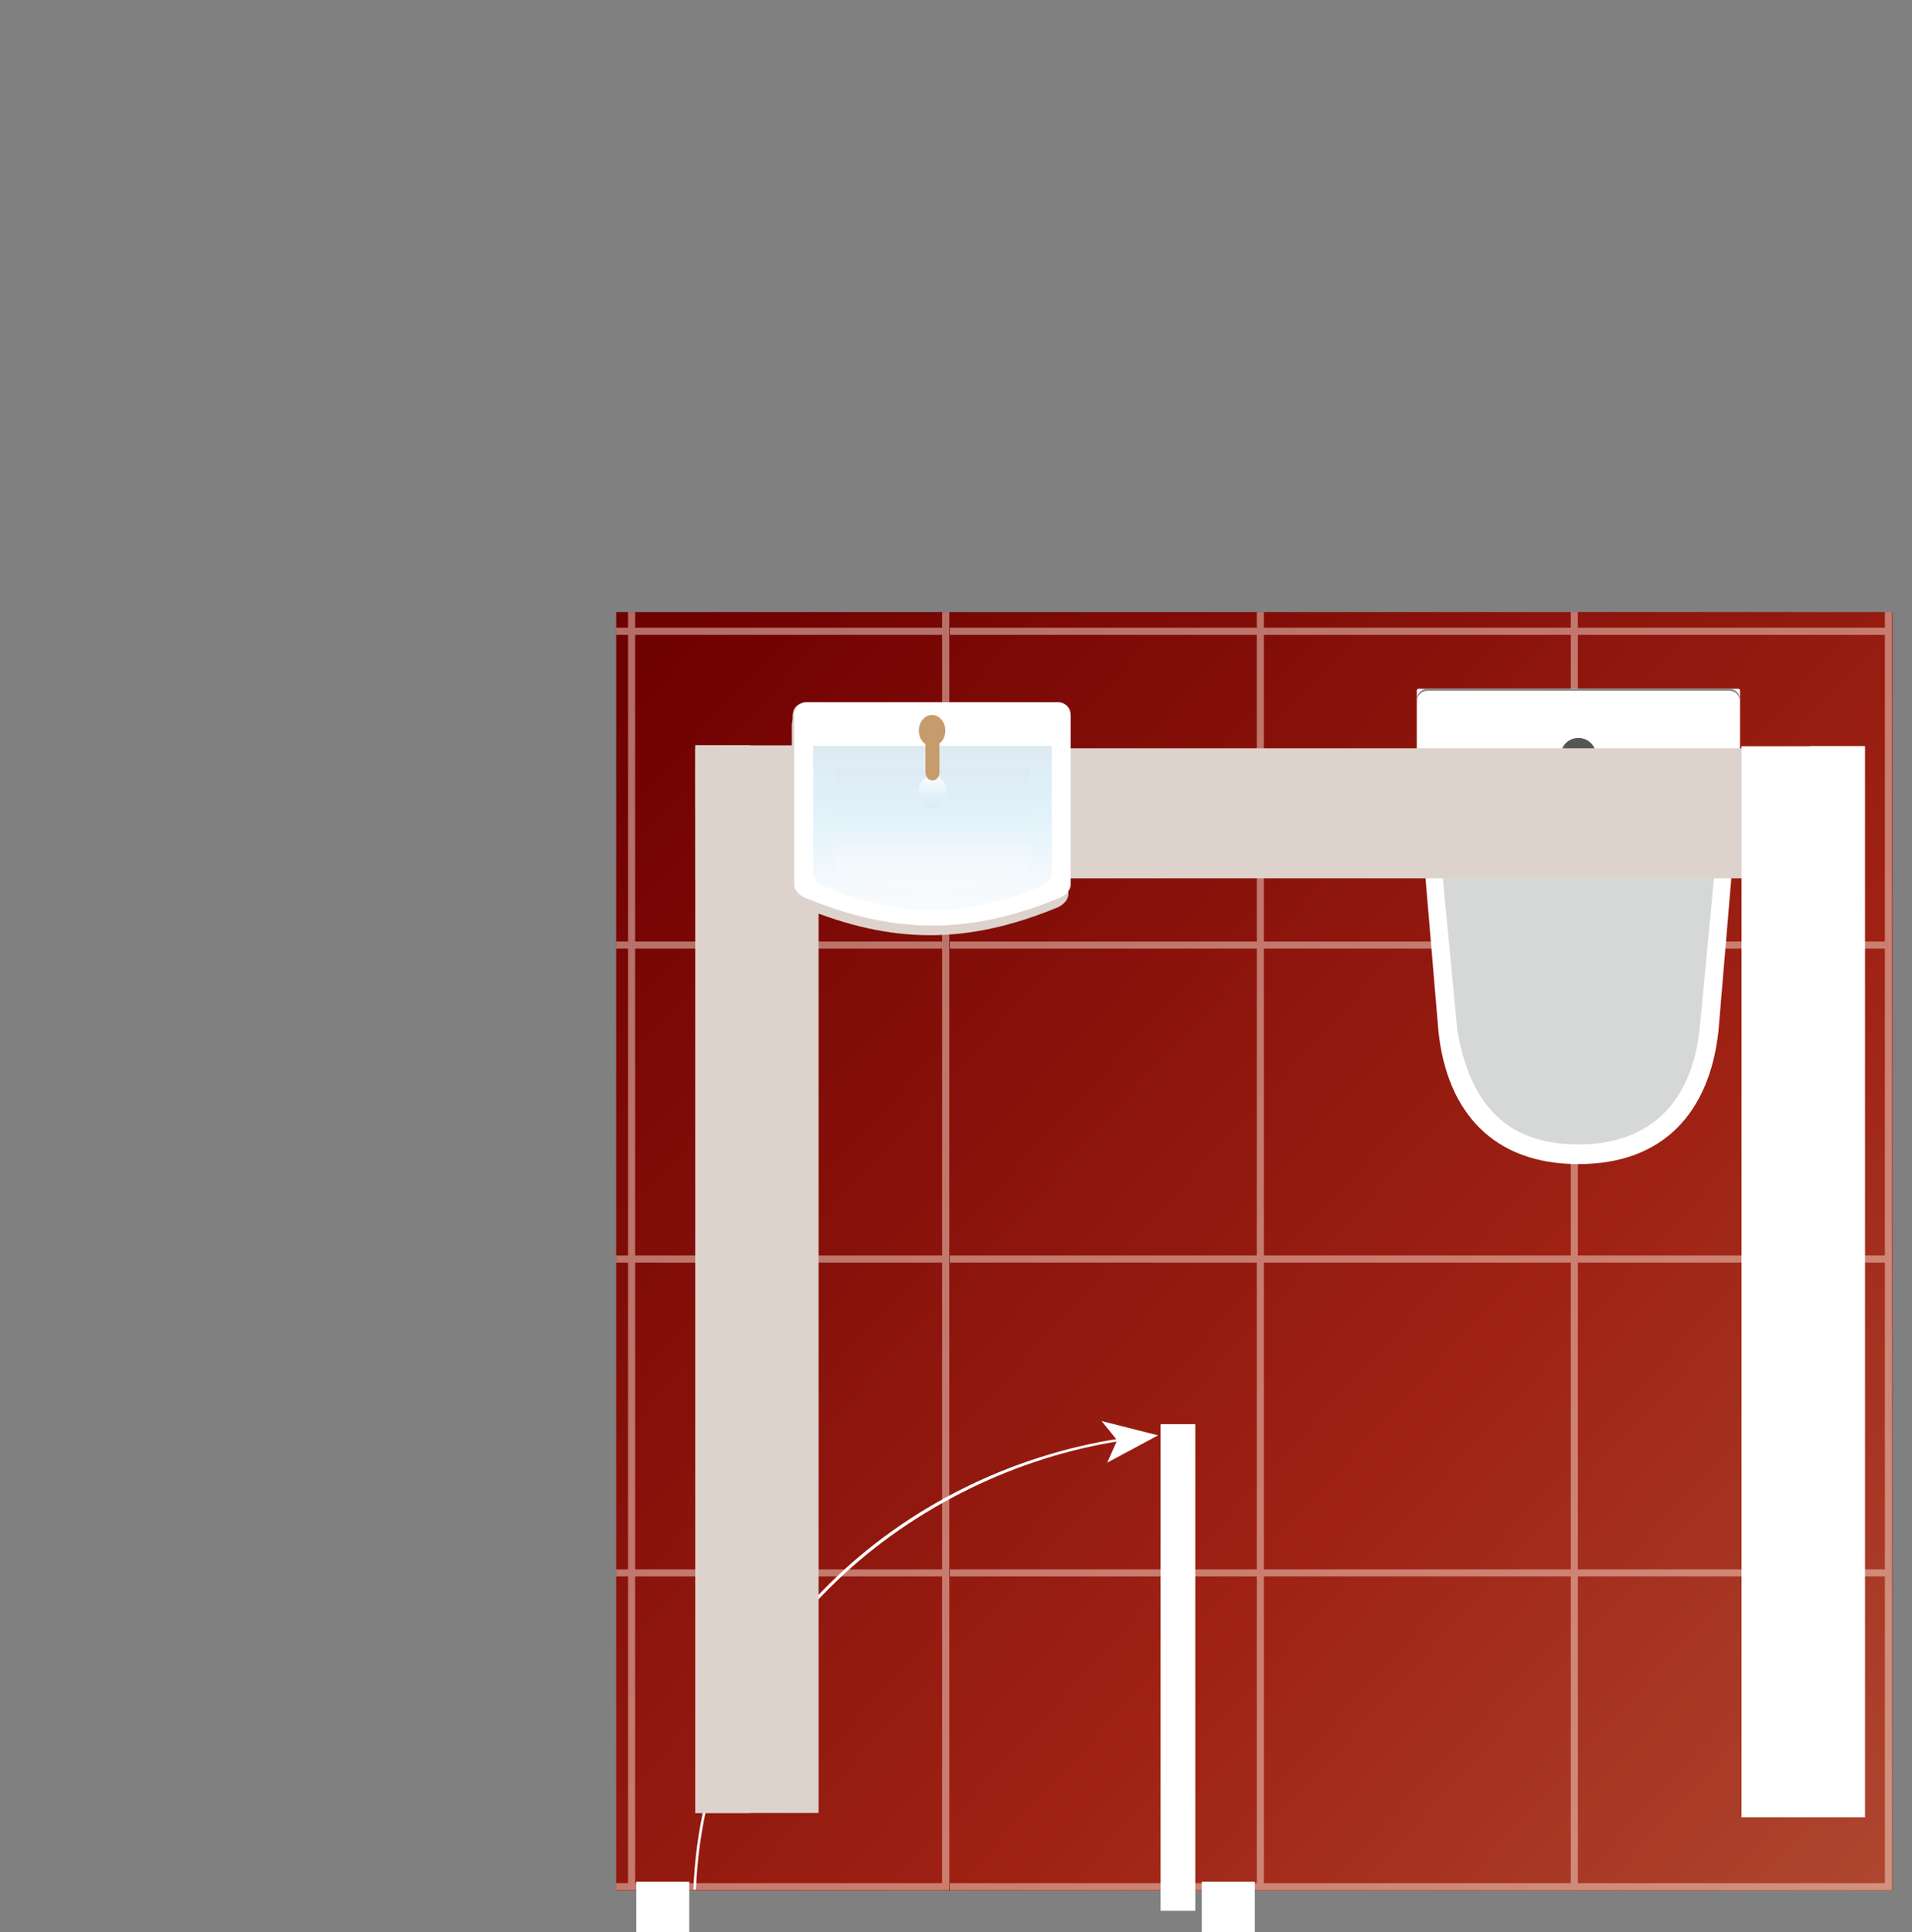 <?xml version="1.0" encoding="UTF-8"?>
<svg xmlns="http://www.w3.org/2000/svg" xmlns:xlink="http://www.w3.org/1999/xlink" viewBox="0 0 494.008 499.141">
  <rect x="0" y="0" width="494.008" height="499.141" fill="#808080" stroke="none"/>
  <defs>
    <style>
      .cls-1 {
        opacity: .13;
      }

      .cls-2 {
        fill: #555;
      }

      .cls-3 {
        fill: url(#Sky-3);
      }

      .cls-4, .cls-5, .cls-6 {
        fill: #fff;
      }

      .cls-5, .cls-7 {
        mix-blend-mode: multiply;
      }

      .cls-7 {
        fill: #ddd3cc;
      }

      .cls-6 {
        fill-rule: evenodd;
      }

      .cls-8 {
        fill: url(#Sky-2);
      }

      .cls-9 {
        isolation: isolate;
      }

      .cls-10 {
        fill: #d6d8d8;
      }

      .cls-11 {
        fill: #c69c6d;
      }

      .cls-12 {
        fill: url(#Earthtone_21-2);
      }

      .cls-13 {
        fill: #b3b6ba;
      }

      .cls-14 {
        fill: #f9ddcf;
        opacity: .5;
      }

      .cls-15 {
        clip-path: url(#clippath);
      }

      .cls-16 {
        fill: none;
      }

      .cls-17 {
        fill: url(#Earthtone_21);
      }

      .cls-18 {
        fill: url(#Sky);
      }

      .cls-19 {
        fill: #888;
      }
    </style>
    <clipPath id="clippath">
      <rect class="cls-16" x="159.2" y="158.141" width="334.808" height="331.59"/>
    </clipPath>
    <linearGradient id="Earthtone_21" data-name="Earthtone 21" x1="659.022" y1="-206.303" x2="282.272" y2="205.697" gradientTransform="translate(428.739 -168.979) rotate(90)" gradientUnits="userSpaceOnUse">
      <stop offset="0" stop-color="#b85e42"/>
      <stop offset=".5" stop-color="#9f2214"/>
      <stop offset="1" stop-color="#700101"/>
    </linearGradient>
    <linearGradient id="Earthtone_21-2" data-name="Earthtone 21" x1="780.226" y1="-95.274" x2="403.473" y2="316.729" xlink:href="#Earthtone_21"/>
    <linearGradient id="Sky" x1="1275.991" y1="938.668" x2="1275.991" y2="896.163" gradientTransform="translate(-1035.068 -703.499)" gradientUnits="userSpaceOnUse">
      <stop offset="0" stop-color="#cce0f4"/>
      <stop offset=".064" stop-color="#c2dcf2"/>
      <stop offset=".171" stop-color="#a9d2ee"/>
      <stop offset=".307" stop-color="#7fc2e7"/>
      <stop offset=".465" stop-color="#46abdd"/>
      <stop offset=".567" stop-color="#1e9cd7"/>
      <stop offset=".865" stop-color="#0075be"/>
      <stop offset=".994" stop-color="#005b97"/>
    </linearGradient>
    <linearGradient id="Sky-2" data-name="Sky" x1="1275.99" y1="933.219" x2="1275.99" y2="901.615" xlink:href="#Sky"/>
    <linearGradient id="Sky-3" data-name="Sky" x1="198.308" y1="414.32" x2="206.882" y2="414.32" gradientTransform="translate(655.245 2.037) rotate(90)" xlink:href="#Sky"/>
  </defs>
  <g class="cls-9">
    <g id="Layer_1" data-name="Layer 1">
      <g class="cls-15">
        <g>
          <rect class="cls-17" x="243.577" y=".09" width="245.39" height="488.355"/>
          <path class="cls-14" d="m488.822,407.281v-1.82s0-79.274,0-79.274v-1.813s0-79.294,0-79.294v-1.796s0-79.277,0-79.277v-1.814s0-79.277,0-79.277v-1.824s0-81.091,0-81.091h-81.141s-1.834,0-1.834,0h-79.295s-1.834,0-1.834,0h-81.141s0,81.091,0,81.091v1.824s0,79.277,0,79.277v1.814s0,79.277,0,79.277v1.796s0,79.294,0,79.294v1.813s0,79.274,0,79.274v1.82s0,81.08,0,81.08h81.141s1.834,0,1.834,0h79.295s1.834,0,1.834,0h81.141s0-81.08,0-81.08ZM326.552,82.915h79.295v79.26h-79.295v-79.26Zm0,81.104h79.295v79.246h-79.295v-79.246Zm0,81.077h79.295v79.26h-79.295v-79.26Zm0,81.104h79.295v79.26h-79.295v-79.26Zm160.444,79.26h-79.315v-79.26h79.315v79.26Zm0-81.104h-79.315v-79.26h79.315v79.26Zm0-81.091h-79.315v-79.246h79.315v79.246Zm0-81.091h-79.315v-79.26h79.315v79.26Zm0-160.351v79.267h-79.315V1.824h79.315Zm-81.149,0v79.267h-79.295V1.824h79.295Zm-160.45,0h79.322v79.267h-79.322V1.824Zm0,81.091h79.322v79.26h-79.322v-79.26Zm0,81.104h79.322v79.246h-79.322v-79.246Zm0,81.077h79.322v79.26h-79.322v-79.26Zm0,81.104h79.322v79.26h-79.322v-79.26Zm0,160.34v-79.26h79.322v79.26h-79.322Zm81.156,0v-79.26h79.295v79.26h-79.295Zm81.129-79.26h79.315v79.26h-79.315v-79.26Z"/>
          <rect class="cls-12" x="0" y=".09" width="245.396" height="488.355"/>
          <path class="cls-14" d="m245.253,407.281v-1.82s0-79.274,0-79.274v-1.813s0-79.294,0-79.294v-1.796s0-79.277,0-79.277v-1.814s0-79.277,0-79.277v-1.824s0-81.091,0-81.091h-81.149s-1.82,0-1.82,0h-79.315s-1.826,0-1.826,0H0s0,81.091,0,81.091v1.824s0,79.277,0,79.277v1.814s0,79.277,0,79.277v1.796s0,79.294,0,79.294v1.813s0,79.274,0,79.274v1.82S0,488.362,0,488.362h81.142s1.826,0,1.826,0h79.315s1.82,0,1.82,0h81.149s0-81.08,0-81.08ZM82.969,82.915h79.315v79.26h-79.315v-79.26Zm0,81.104h79.315v79.246h-79.315v-79.246Zm0,81.077h79.315v79.26h-79.315v-79.26Zm0,81.104h79.315v79.26h-79.315v-79.26Zm160.45,79.26h-79.315v-79.26h79.315v79.26Zm0-81.104h-79.315v-79.26h79.315v79.26Zm0-81.091h-79.315v-79.246h79.315v79.246Zm0-81.091h-79.315v-79.26h79.315v79.26Zm0-160.351v79.267h-79.315V1.824h79.315Zm-81.135,0v79.267h-79.315V1.824h79.315Zm-160.456,0h79.315v79.267H1.827V1.824Zm0,81.091h79.315v79.26H1.827v-79.26Zm0,81.104h79.315v79.246H1.827v-79.246Zm0,81.077h79.315v79.26H1.827v-79.26Zm0,81.104h79.315v79.26H1.827v-79.26Zm0,160.34v-79.26h79.315v79.26H1.827Zm81.141,0v-79.26h79.315v79.26h-79.315Zm81.135-79.26h79.315v79.26h-79.315v-79.26Z"/>
        </g>
      </g>
      <g>
        <g>
          <rect class="cls-4" x="165.402" y="487.106" width="11.657" height="11.066"/>
          <path class="cls-4" d="m178.087,486.143h-13.701s0,12.997,0,12.997h13.701s0-12.997,0-12.997Zm-11.664,1.937h9.621v9.126h-9.621v-9.126Z"/>
        </g>
        <g>
          <polygon class="cls-6" points="323.185 498.172 311.514 498.172 311.528 487.106 323.185 487.106 323.185 498.172"/>
          <path class="cls-4" d="m324.2,486.143h-13.701s0,12.997,0,12.997h13.701s0-12.997,0-12.997Zm-11.657,1.937h9.621v9.126h-9.635l.013-9.126Z"/>
        </g>
        <g>
          <path class="cls-4" d="m289.326,371.657c-28.409,4.391-55.085,17.741-75.119,37.609-21.8,21.617-33.919,48.903-35.052,78.921l.665.022c2.491-65.364,57.016-107.786,109.617-115.914l-.112-.637Z"/>
          <polygon class="cls-4" points="299.218 370.832 286.077 377.885 288.634 372.11 284.628 367.141 299.218 370.832"/>
        </g>
        <g>
          <path class="cls-4" d="m307.125,369.563v122.512h-5.569v-122.512h5.569Z"/>
          <path class="cls-4" d="m308.826,367.95h-8.962s0,125.731,0,125.731h8.962s0-125.731,0-125.731Zm-5.575,3.219h2.182v119.296h-2.182v-119.296Z"/>
        </g>
      </g>
      <g>
        <path class="cls-4" d="m437.365,211.349h-59.096c-5.737,0-10.434,4.459-10.434,9.907l3.814,45.148c2.207,20.941,14.181,34.351,36.168,34.351h0c21.994,0,33.886-13.41,36.179-34.351l3.806-45.148c0-5.448-4.692-9.907-10.437-9.907Z"/>
        <path class="cls-10" d="m372.7,225.919l3.806,40.014c3.062,18.479,11.996,29.728,31.31,29.728h0c19.319,0,29.362-11.708,31.317-29.728l3.81-40.014h-70.243Z"/>
        <path class="cls-13" d="m431.283,180.103h-46.926c-10.064,0-18.299,7.819-18.299,17.378h0c0,9.553,8.234,17.372,18.299,17.372h46.926c10.064,0,18.298-7.819,18.298-17.372h0c0-9.559-8.233-17.378-18.298-17.378Z"/>
        <path class="cls-4" d="m366.502,177.949h82.636c.245,0,.443.199.443.443v30.73c0,1.511-1.227,2.738-2.738,2.738h-78.046c-1.511,0-2.738-1.227-2.738-2.738v-30.73c0-.244.198-.443.443-.443Z"/>
        <path class="cls-19" d="m446.743,177.949h-77.846c-1.565,0-2.838,1.204-2.838,2.697v.517c0-1.486,1.272-2.697,2.838-2.697h77.846c1.565,0,2.838,1.212,2.838,2.697v-.517c0-1.493-1.272-2.697-2.838-2.697Z"/>
        <path class="cls-2" d="m412.296,194.908c0,2.344-2.003,4.243-4.479,4.243s-4.472-1.899-4.472-4.243c0-2.351,2.003-4.25,4.472-4.25s4.479,1.899,4.479,4.25Z"/>
      </g>
      <g>
        <rect class="cls-7" x="179.656" y="192.568" width="31.849" height="275.824"/>
        <rect class="cls-7" x="179.656" y="192.568" width="14.248" height="275.824"/>
      </g>
      <g>
        <rect class="cls-7" x="179.603" y="193.374" width="302.141" height="33.545"/>
        <rect class="cls-7" x="179.603" y="193.374" width="302.141" height="15.009"/>
      </g>
      <g>
        <rect class="cls-5" x="449.967" y="192.795" width="31.849" height="276.706"/>
        <rect class="cls-5" x="467.568" y="192.795" width="14.248" height="276.706"/>
      </g>
      <path class="cls-7" d="m207.443,231.975c23.365,9.659,42.777,9.659,66.14,0,.406-.162,2.656-1.361,2.656-3.446v-43.503c0-2.915-2.427-3.505-2.983-3.505h-65.485c-.557,0-2.981.586-2.981,3.505v43.503c0,2.11,2.249,3.284,2.653,3.446Z"/>
      <path class="cls-7" d="m207.246,234.377c23.365,9.659,42.777,9.659,66.14,0,.406-.162,2.656-1.361,2.656-3.446v-43.503c0-2.915-2.427-3.505-2.983-3.505h-65.485c-.557,0-2.981.586-2.981,3.505v43.503c0,2.11,2.249,3.284,2.653,3.446Z"/>
      <g>
        <path class="cls-4" d="m273.993,231.88c-23.363,9.658-42.775,9.658-66.14,0-.405-.162-2.653-1.336-2.653-3.446v-43.503c0-2.915,2.424-3.505,2.981-3.505h65.485c.555,0,2.983.594,2.983,3.505v43.503c0,2.088-2.25,3.284-2.656,3.446Z"/>
        <g class="cls-1">
          <path class="cls-18" d="m269.188,228.921c-20.16,8.33-36.369,8.33-56.529,0-.35-.144-2.564-.992-2.564-3.291v-32.967h61.655v32.967c0,2.011-2.212,3.147-2.562,3.291Z"/>
          <path class="cls-8" d="m265.548,225.077c-16.415,6.19-32.834,6.19-49.25,0-.286-.111-.479-.399-.479-.723v-26.237h50.208v26.237c0,.325-.194.612-.478.723Z"/>
          <path class="cls-3" d="m244.569,204.635c0,2.358-1.632,4.283-3.643,4.283s-3.645-1.926-3.645-4.283c0-2.376,1.633-4.29,3.645-4.29s3.643,1.915,3.643,4.29Z"/>
        </g>
        <g>
          <path class="cls-11" d="m242.73,199.596c0,1.118-.809,2.029-1.808,2.029h0c-.998,0-1.806-.911-1.806-2.029v-7.176c0-1.118.808-2.029,1.806-2.029h0c.998,0,1.808.911,1.808,2.029v7.176Z"/>
          <path class="cls-11" d="m242.527,199.348c0,1.044-.717,1.885-1.605,1.885h0c-.886,0-1.605-.841-1.605-1.885v-6.681c0-1.044.719-1.885,1.605-1.885h0c.888,0,1.605.841,1.605,1.885v6.681Z"/>
          <path class="cls-11" d="m244.255,188.753c0,2.228-1.536,4.029-3.43,4.029s-3.43-1.8-3.43-4.029,1.534-4.036,3.43-4.036,3.43,1.808,3.43,4.036Z"/>
          <path class="cls-11" d="m243.215,188.753c0,1.55-1.07,2.811-2.389,2.811s-2.391-1.262-2.391-2.811c0-1.557,1.072-2.811,2.391-2.811s2.389,1.254,2.389,2.811Z"/>
        </g>
      </g>
    </g>
  </g>
</svg>